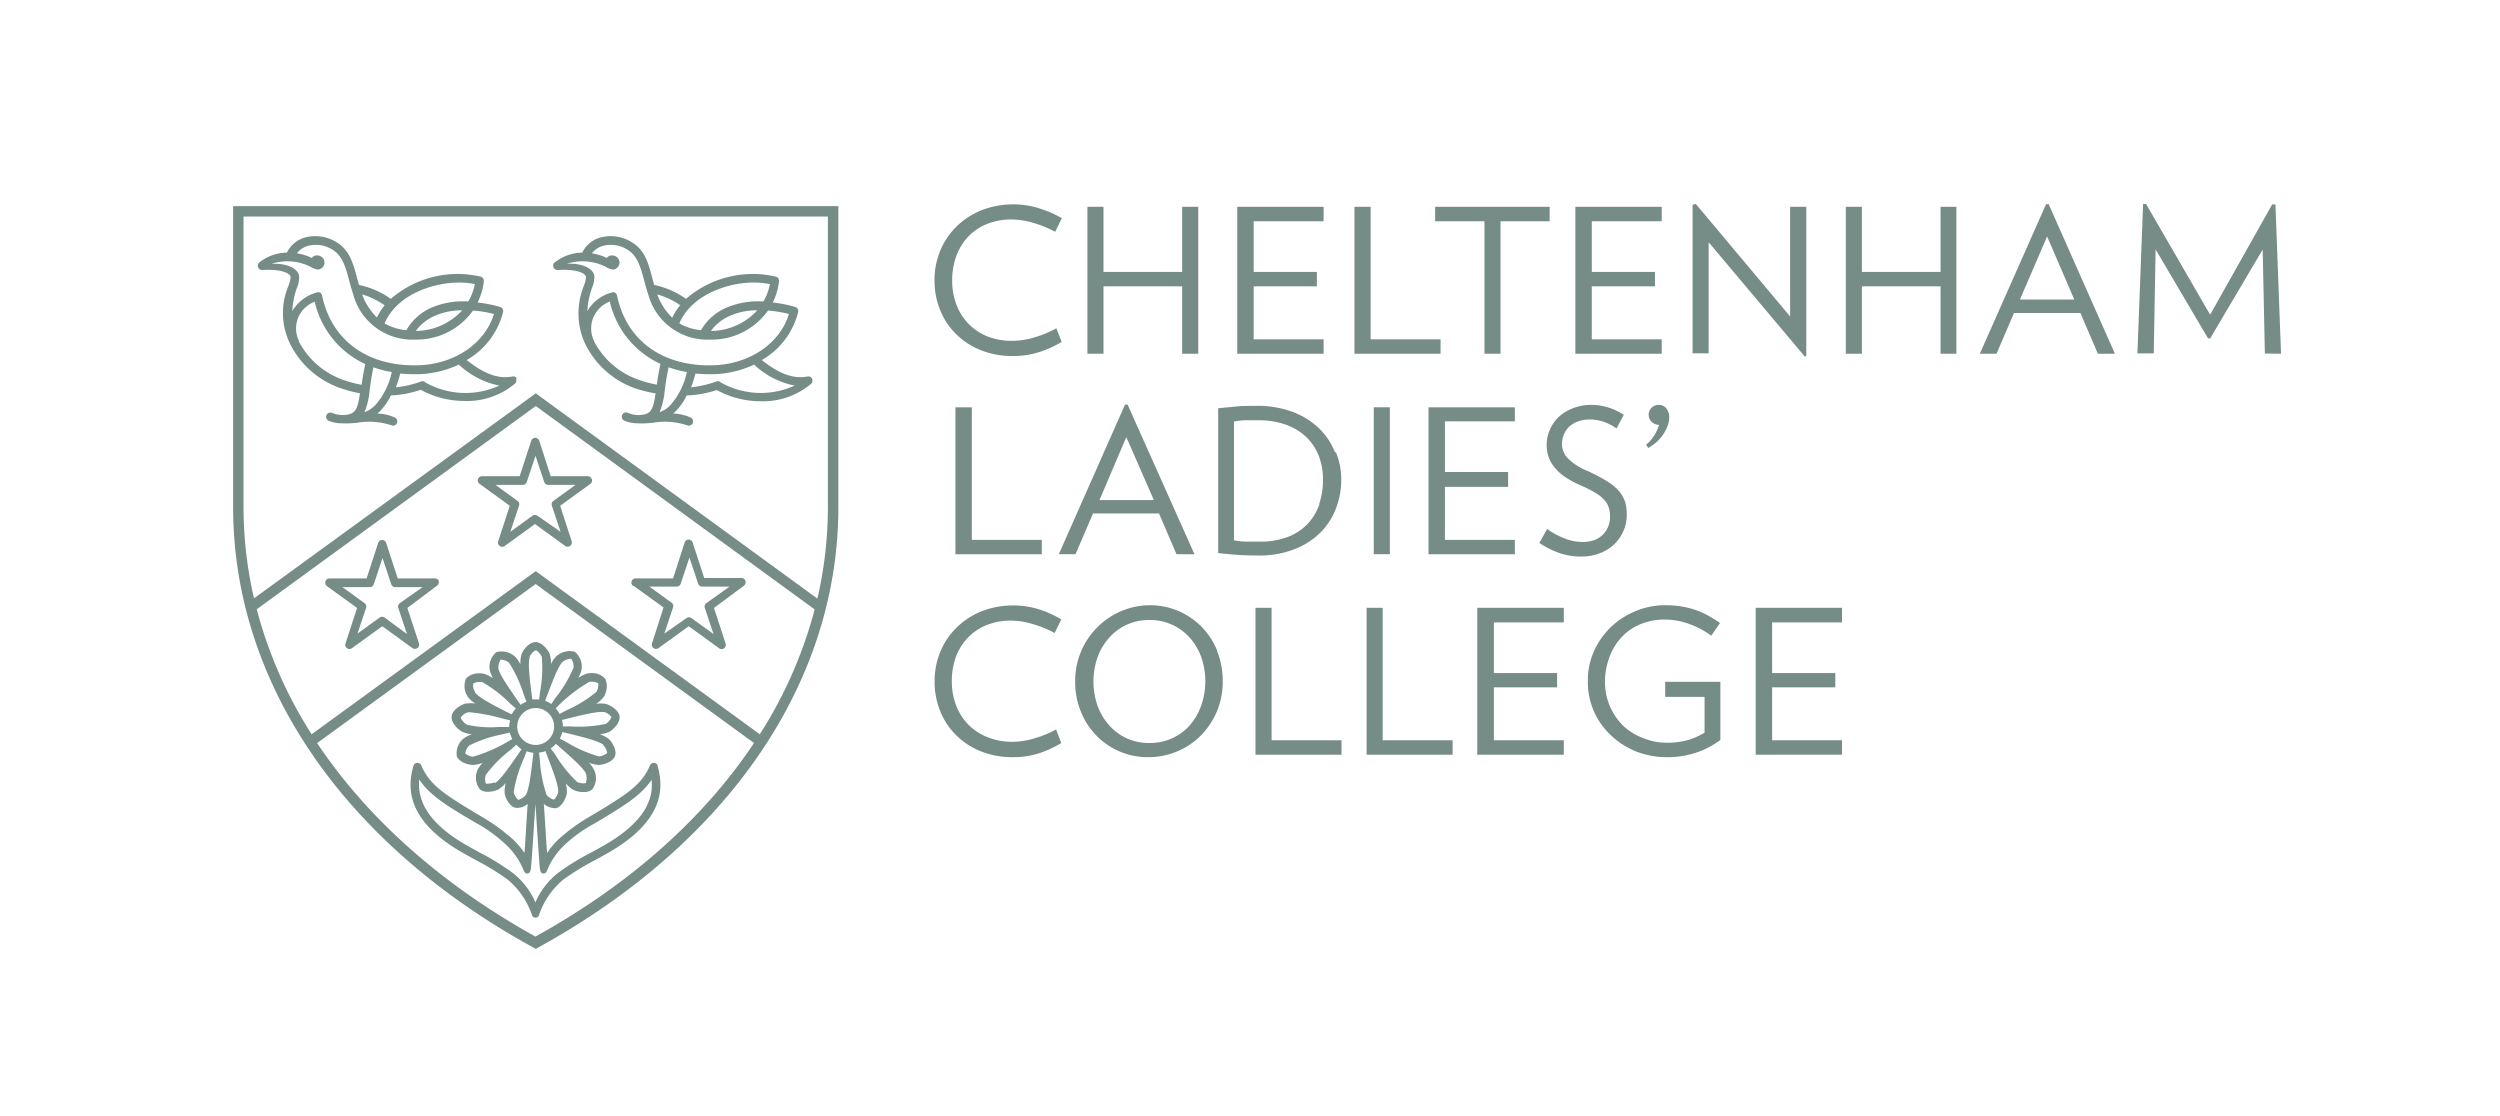 <svg id="Layer_1" data-name="Layer 1" xmlns="http://www.w3.org/2000/svg" viewBox="0 0 286 127.67"><defs><style>.cls-1{fill:#768c87;}</style></defs><title>Artboard 1</title><path class="cls-1" d="M67.69,54.81a.48.48,0,0,0-.46-.33H63l-1.31-4.05a.48.48,0,0,0-.92,0l-1.32,4.05H55.15a.48.48,0,0,0-.28.88l3.45,2.5L57,61.91a.48.48,0,0,0,.75.54l3.45-2.5,3.45,2.5a.49.49,0,0,0,.57,0,.48.48,0,0,0,.18-.54l-1.32-4.05,3.45-2.5a.48.48,0,0,0,.18-.54ZM61.48,59a.49.49,0,0,0-.57,0l-2.53,1.84,1-3a.48.48,0,0,0-.18-.54l-2.52-1.83h3.12a.48.48,0,0,0,.46-.33l1-3,1,3a.48.48,0,0,0,.46.33h3.12l-2.53,1.83a.48.48,0,0,0-.18.54l1,3L61.48,59Z"/><path class="cls-1" d="M50.22,66.5a.48.48,0,0,0-.46-.33H45.5l-1.32-4.05a.48.48,0,0,0-.92,0l-1.32,4.05H37.68a.49.49,0,0,0-.28.88l3.45,2.5L39.53,73.6a.48.48,0,0,0,.75.54l3.45-2.5,3.45,2.5a.49.49,0,0,0,.57,0,.48.48,0,0,0,.18-.54L46.6,69.55,50,67a.48.48,0,0,0,.18-.54ZM44,70.65a.49.49,0,0,0-.57,0l-2.53,1.83,1-3A.48.48,0,0,0,41.7,69l-2.52-1.83H42.3a.48.48,0,0,0,.46-.33l1-3,1,3a.48.48,0,0,0,.46.33h3.12L45.74,69a.48.48,0,0,0-.18.54l1,3L44,70.65Z"/><path class="cls-1" d="M72.46,67l3.45,2.5L74.59,73.6a.48.48,0,0,0,.18.54.49.49,0,0,0,.57,0l3.45-2.5,3.45,2.5A.48.48,0,0,0,83,73.6l-1.32-4.05L85.11,67a.49.49,0,0,0-.28-.88H80.56l-1.32-4.05a.48.48,0,0,0-.92,0L77,66.17H72.74a.48.48,0,0,0-.29.88ZM76,72.48l1-3a.48.48,0,0,0-.18-.54l-2.53-1.83h3.12a.48.48,0,0,0,.46-.33l1-3,1,3a.48.48,0,0,0,.46.33h3.12L80.81,69a.48.48,0,0,0-.18.54l1,3-2.53-1.83a.49.49,0,0,0-.57,0L76,72.48Z"/><path class="cls-1" d="M120.81,83.45a11.68,11.68,0,0,1-2.42,1,8.68,8.68,0,0,1-2.55.41,7.56,7.56,0,0,1-2.88-.53,6.47,6.47,0,0,1-2.2-1.45,6.4,6.4,0,0,1-1.39-2.21,7.67,7.67,0,0,1-.48-2.76,8.11,8.11,0,0,1,.46-2.76A6.47,6.47,0,0,1,110.68,73a6.06,6.06,0,0,1,2.14-1.47,7.28,7.28,0,0,1,2.86-.53,8.57,8.57,0,0,1,2.55.42,12,12,0,0,1,2.42,1l.76-1.56A12.73,12.73,0,0,0,119,69.75a10.06,10.06,0,0,0-6.68.17,8.77,8.77,0,0,0-2.84,1.83,8.24,8.24,0,0,0-1.88,2.75,8.71,8.71,0,0,0-.68,3.45,8.9,8.9,0,0,0,.67,3.48,8.1,8.1,0,0,0,1.87,2.75,8.4,8.4,0,0,0,2.83,1.8,9.64,9.64,0,0,0,3.59.64,9.47,9.47,0,0,0,3.12-.49A12.38,12.38,0,0,0,121.41,85l-.6-1.56Zm16.6-2.72A6.85,6.85,0,0,1,136.09,83a6.09,6.09,0,0,1-4.61,2,6.14,6.14,0,0,1-2.59-.54,6,6,0,0,1-2-1.49,6.85,6.85,0,0,1-1.33-2.23,8.45,8.45,0,0,1,0-5.55,6.84,6.84,0,0,1,1.33-2.23,6,6,0,0,1,2-1.49,6.14,6.14,0,0,1,2.59-.54,6.07,6.07,0,0,1,4.61,2,6.85,6.85,0,0,1,1.33,2.23,8.45,8.45,0,0,1,0,5.55m1.82-6.28a8.28,8.28,0,0,0-1.79-2.74,8.37,8.37,0,0,0-2.66-1.8,8.18,8.18,0,0,0-3.23-.65,8.33,8.33,0,0,0-3.24.65,8.57,8.57,0,0,0-2.71,1.8A8.62,8.62,0,0,0,123,77.95a8.92,8.92,0,0,0,.66,3.48,8.39,8.39,0,0,0,1.8,2.75,8,8,0,0,0,2.66,1.8,8.12,8.12,0,0,0,3.22.64,8.45,8.45,0,0,0,6-2.44,8.81,8.81,0,0,0,1.85-2.75,8.69,8.69,0,0,0,.69-3.48,9,9,0,0,0-.66-3.5m14.25,11.89V84.69h-8V69.53h-1.84V86.34Zm12.71,0V84.69h-8V69.53h-1.84V86.34Zm12.72,0V84.69h-8V78.63h7.23V77h-7.23v-5.8h8V69.53H169V86.34ZM190.5,78v1.72H195v4.1a8.18,8.18,0,0,1-2,.87,9,9,0,0,1-2.27.28,7,7,0,0,1-2.76-.54A6.78,6.78,0,0,1,185.66,83a7.34,7.34,0,0,1-1.5-2.23,7.08,7.08,0,0,1-.55-2.78,7.85,7.85,0,0,1,.46-2.67A6.7,6.7,0,0,1,185.41,73a6.21,6.21,0,0,1,2.15-1.55,7.06,7.06,0,0,1,2.89-.57,8.1,8.1,0,0,1,2.76.49,10.08,10.08,0,0,1,2.56,1.35l1-1.45c-.44-.31-.89-.58-1.35-.84a9.39,9.39,0,0,0-1.43-.64,9.6,9.6,0,0,0-1.62-.41,11.59,11.59,0,0,0-1.91-.14,8.65,8.65,0,0,0-3.22.62,9.18,9.18,0,0,0-2.82,1.75,8.87,8.87,0,0,0-2,2.74,8.12,8.12,0,0,0-.77,3.58,8.33,8.33,0,0,0,.75,3.57,8.47,8.47,0,0,0,2,2.72A9,9,0,0,0,187.25,86a9.6,9.6,0,0,0,3.39.62,10.43,10.43,0,0,0,3.38-.51,9.75,9.75,0,0,0,2.79-1.46V78Zm20.23,8.33V84.69h-8V78.63h7.23V77h-7.23v-5.8h8V69.53h-9.88V86.34Z"/><path class="cls-1" d="M119.18,63.41V61.76h-8V46.6H109.3V63.41ZM132,57.21h-6.22L128.85,50,132,57.21Zm4.65,6.2L129,46.29h-.3l-7.57,17.11h1.91l2-4.66h7.55l2,4.66Zm14.3-5.77a6.19,6.19,0,0,1-1.33,2.26,6.09,6.09,0,0,1-2.26,1.51,8.62,8.62,0,0,1-3.24.55c-.68,0-1.25,0-1.72,0a7.76,7.76,0,0,1-1.23-.15V48.22a9,9,0,0,1,1.21-.14q.75,0,1.51,0a9.33,9.33,0,0,1,3.24.51A6.68,6.68,0,0,1,149.44,50a5.93,5.93,0,0,1,1.43,2.16,7.5,7.5,0,0,1,.48,2.72,8.59,8.59,0,0,1-.44,2.79m1.82-5.91A7.9,7.9,0,0,0,150.9,49a8.85,8.85,0,0,0-3-1.87,11.49,11.49,0,0,0-4.18-.7c-.86,0-1.65,0-2.36.08s-1.39.12-2,.2V63.27c.66.08,1.37.14,2.13.2s1.57.08,2.43.08a11,11,0,0,0,4.16-.72,8.6,8.6,0,0,0,3-1.93,7.85,7.85,0,0,0,1.77-2.78,9.21,9.21,0,0,0,.59-3.27,8.12,8.12,0,0,0-.62-3.13m6.18-5.13h-1.84V63.4h1.84V46.6ZM173.3,63.41V61.76h-8V55.7h7.23V54h-7.23v-5.8h8V46.6h-9.88V63.41Zm12.58-6.06a3.39,3.39,0,0,0-.73-1.24A6.43,6.43,0,0,0,183.76,55a20.73,20.73,0,0,0-2.19-1.14,6.67,6.67,0,0,1-2.22-1.44,2.35,2.35,0,0,1-.66-1.6,2.89,2.89,0,0,1,.21-1.09,2.59,2.59,0,0,1,.6-.9,2.87,2.87,0,0,1,1-.61,3.94,3.94,0,0,1,1.39-.23,4.9,4.9,0,0,1,1.62.28,5.69,5.69,0,0,1,1.42.75l.83-1.56a6.78,6.78,0,0,0-1.7-.82,6.34,6.34,0,0,0-2-.32,5.64,5.64,0,0,0-2.11.38,5.16,5.16,0,0,0-1.64,1,4.46,4.46,0,0,0-1,1.45,4.28,4.28,0,0,0-.37,1.75,4.22,4.22,0,0,0,.22,1.38,3.78,3.78,0,0,0,.69,1.2A5.46,5.46,0,0,0,179,54.54a12.3,12.3,0,0,0,1.86,1,14.71,14.71,0,0,1,1.69.86,4.28,4.28,0,0,1,1,.81,2.42,2.42,0,0,1,.5.87,3.55,3.55,0,0,1,.14,1,3.16,3.16,0,0,1-.19,1.1,2.75,2.75,0,0,1-.59.94,2.91,2.91,0,0,1-1,.66A3.87,3.87,0,0,1,181,62a5.65,5.65,0,0,1-2-.4,8.6,8.6,0,0,1-2-1.09l-.9,1.6a10.46,10.46,0,0,0,2.27,1.15,7.88,7.88,0,0,0,2.62.41,5.64,5.64,0,0,0,2-.37,5,5,0,0,0,1.64-1,4.73,4.73,0,0,0,1.08-1.53,4.53,4.53,0,0,0,.39-1.91,5.17,5.17,0,0,0-.2-1.51m4.74-10.62a1.1,1.1,0,0,0-.92-.41,1.13,1.13,0,0,0-.8,1.91,1.31,1.31,0,0,0,.87.38,4.79,4.79,0,0,1-.48,1.11,4.38,4.38,0,0,1-1,1.16l.25.37a5.79,5.79,0,0,0,1.08-.8,4.64,4.64,0,0,0,.73-.91,4.24,4.24,0,0,0,.44-.93,2.73,2.73,0,0,0,.15-.87,1.58,1.58,0,0,0-.32-1"/><path class="cls-1" d="M120.81,37.58a12.05,12.05,0,0,1-2.42,1,8.67,8.67,0,0,1-2.55.41A7.56,7.56,0,0,1,113,38.5a6.26,6.26,0,0,1-3.59-3.66,7.77,7.77,0,0,1-.48-2.76,8.09,8.09,0,0,1,.46-2.76,6.42,6.42,0,0,1,1.34-2.21,6.08,6.08,0,0,1,2.14-1.47,7.37,7.37,0,0,1,2.86-.53,8.59,8.59,0,0,1,2.56.41,12.2,12.2,0,0,1,2.42,1l.76-1.56A12.55,12.55,0,0,0,119,23.87a10,10,0,0,0-6.68.17,8.82,8.82,0,0,0-2.85,1.83,8.33,8.33,0,0,0-1.88,2.75,8.68,8.68,0,0,0-.68,3.45,8.87,8.87,0,0,0,.67,3.47,8,8,0,0,0,1.87,2.75,8.4,8.4,0,0,0,2.83,1.8,9.7,9.7,0,0,0,3.6.64,9.59,9.59,0,0,0,3.12-.49,12.73,12.73,0,0,0,2.45-1.12l-.6-1.56Zm16.27,2.89V23.66h-1.84v7.45h-9V23.66h-1.84V40.47h1.84V32.76h9v7.71Zm14.34,0V38.82h-8V32.76h7.23V31.11h-7.23v-5.8h8V23.66h-9.88V40.47Zm13.38,0V38.82h-8V23.66h-1.85V40.47Zm12.48-15.16V23.66h-13.1v1.65h5.64V40.47h1.84V25.31ZM190.1,40.47V38.82h-8V32.76h7.23V31.11h-7.23v-5.8h8V23.66h-9.88V40.47Zm16.54.25V23.66h-1.85V36.2L194,23.33l-.37.09v17h1.84V27.71l11,13.08.23-.07Zm17.17-.25V23.66H222v7.45h-9V23.66h-1.84V40.47h1.84V32.76h9v7.71Zm13.49-6.2h-6.22l3.11-7.22,3.11,7.22Zm4.65,6.2-7.58-17.11h-.3l-7.58,17.11h1.91l2-4.66H238l2,4.66Zm19,0-.64-17.09-.37,0L252.84,36l-7.33-12.66-.34,0-.65,17.09h1.87l.21-11.9,6,10.18h.25l6-10.16.25,11.89Z"/><path class="cls-1" d="M59.15,43.32a.49.49,0,0,0-.53-.25c-1.58.31-3.22-.28-5.23-1.88a8.78,8.78,0,0,0,4.16-5.49.49.49,0,0,0-.33-.58,13.78,13.78,0,0,0-2.58-.51,7.27,7.27,0,0,0,.71-2.44.5.5,0,0,0-.35-.52,11.65,11.65,0,0,0-10.29,2.54,9.72,9.72,0,0,0-3.64-1.59c-.07-.26-.15-.51-.22-.77-.42-1.59-.81-3.09-2.17-4a4.58,4.58,0,0,0-3.86-.64,3.28,3.28,0,0,0-2,1.71,5.19,5.19,0,0,0-3.16,1.13.49.49,0,0,0-.13.56.5.5,0,0,0,.49.3c2-.13,3.17.31,3.23.81a3.56,3.56,0,0,1-.25,1,8,8,0,0,0,.28,6.82v0h0a10.16,10.16,0,0,0,5.49,4.82,14.88,14.88,0,0,0,2.41.65c-.25,1.76-.49,2.37-1.64,2.47A3.17,3.17,0,0,1,38,47.24a.49.49,0,0,0-.43.88,3.7,3.7,0,0,0,1.3.3.29.29,0,0,0,.09,0,9.29,9.29,0,0,0,1.26,0l.6-.05a8.11,8.11,0,0,1,3.91.27.49.49,0,1,0,.43-.88,5.13,5.13,0,0,0-2-.45c.07-.06.14-.1.2-.16a7.09,7.09,0,0,0,1.36-1.91,12.15,12.15,0,0,0,3.41-.65,10.4,10.4,0,0,0,5,1.28,8.51,8.51,0,0,0,5.8-2,.48.48,0,0,0,.09-.58ZM54.32,32.49a6.06,6.06,0,0,1-.75,2,9.26,9.26,0,0,0-4.08.65,6.12,6.12,0,0,0-3,2.63A6,6,0,0,1,44,37c1.55-3.76,7-5.23,10.36-4.49Zm-1.44,3a7.24,7.24,0,0,1-5.25,2.37h-.06a5.31,5.31,0,0,1,2.34-1.8,7.66,7.66,0,0,1,3-.56Zm-9.73.86a6.88,6.88,0,0,1-1.72-2.67A8.67,8.67,0,0,1,44,34.93a6.76,6.76,0,0,0-.9,1.44Zm-12-6.2a5.93,5.93,0,0,1,4.3.33h0c.65.38,1,.44,1.27.24a.76.76,0,0,0,.4-.68.82.82,0,0,0-.82-.82.72.72,0,0,0-.63.29,6,6,0,0,0-1.7-.53,2.39,2.39,0,0,1,1.21-.84,3.58,3.58,0,0,1,3,.52c1,.68,1.38,1.94,1.76,3.41.14.52.28,1.05.46,1.58a7,7,0,0,0,7.11,5.2h.17a7.9,7.9,0,0,0,6.43-3.32,13.17,13.17,0,0,1,2.39.39c-1,3.36-4.5,5.75-8.66,5.87-5.79.16-9.92-2.83-11-8a.49.49,0,0,0-.23-.32.5.5,0,0,0-.4,0,4.61,4.61,0,0,0-2.77,2.12A9.37,9.37,0,0,1,33.94,33a3.35,3.35,0,0,0,.29-1.38c-.1-.84-1.26-1.52-3.12-1.44Zm3.06,8.88a3.34,3.34,0,0,1-.08-2.75A3.44,3.44,0,0,1,36,34.51a10.4,10.4,0,0,0,5.79,7.14c-.2.87-.32,1.66-.42,2.37a13.63,13.63,0,0,1-2.19-.59,9.17,9.17,0,0,1-5-4.38Zm8.61,7.43a3.29,3.29,0,0,1-1.12.69,8.81,8.81,0,0,0,.6-2.62c.1-.74.22-1.59.42-2.51a12.45,12.45,0,0,0,2.1.54,8.31,8.31,0,0,1-2,3.91Zm5.75-2.81a.5.5,0,0,0-.41,0,12.37,12.37,0,0,1-2.87.66,14.49,14.49,0,0,0,.5-1.58,15.33,15.33,0,0,0,1.56.08h.52a11.67,11.67,0,0,0,4.62-1.1,9.43,9.43,0,0,0,4.64,2.4,9.31,9.31,0,0,1-8.57-.42Z"/><path class="cls-1" d="M92.91,43.32a.49.49,0,0,0-.53-.25c-1.58.31-3.22-.28-5.23-1.88a8.79,8.79,0,0,0,4.16-5.49.49.49,0,0,0-.33-.58,13.62,13.62,0,0,0-2.58-.51,7.17,7.17,0,0,0,.72-2.44.5.5,0,0,0-.35-.52,11.66,11.66,0,0,0-10.29,2.54,9.71,9.71,0,0,0-3.63-1.59c-.07-.26-.16-.51-.22-.77-.42-1.59-.81-3.09-2.17-4a4.57,4.57,0,0,0-3.85-.64,3.26,3.26,0,0,0-2,1.71,5.19,5.19,0,0,0-3.16,1.13.49.49,0,0,0-.13.56.5.5,0,0,0,.49.3c2-.13,3.17.31,3.23.81a3.59,3.59,0,0,1-.25,1,8.51,8.51,0,0,0-.44,4.87,8.69,8.69,0,0,0,.71,2v0h0a10.17,10.17,0,0,0,5.49,4.82A14.75,14.75,0,0,0,75,45c-.26,1.76-.49,2.37-1.64,2.47a3.17,3.17,0,0,1-1.51-.23.49.49,0,1,0-.43.88,3.71,3.71,0,0,0,1.29.3l.09,0a9.24,9.24,0,0,0,1.25,0l.61-.05a8.12,8.12,0,0,1,3.91.27.49.49,0,1,0,.43-.88,5.14,5.14,0,0,0-2-.45c.07-.06.14-.1.2-.16a7.09,7.09,0,0,0,1.36-1.91A12.19,12.19,0,0,0,82,44.62a10.38,10.38,0,0,0,5,1.28,8.52,8.52,0,0,0,5.8-2,.49.49,0,0,0,.09-.58ZM88.08,32.49a6.08,6.08,0,0,1-.75,2,9.25,9.25,0,0,0-4.08.65,6.1,6.1,0,0,0-3.05,2.63A6,6,0,0,1,77.72,37c1.55-3.76,7-5.23,10.36-4.49Zm-1.44,3a7.24,7.24,0,0,1-5.25,2.37h-.06a5.3,5.3,0,0,1,2.34-1.8,7.65,7.65,0,0,1,3-.56Zm-9.73.86a6.89,6.89,0,0,1-1.72-2.67,8.65,8.65,0,0,1,2.62,1.23,6.77,6.77,0,0,0-.9,1.44Zm-12-6.2a5.93,5.93,0,0,1,4.3.33h0c.65.38,1,.44,1.26.24a.76.76,0,0,0,.4-.68.83.83,0,0,0-.82-.82.71.71,0,0,0-.63.29,6.06,6.06,0,0,0-1.7-.53,2.4,2.4,0,0,1,1.21-.84,3.58,3.58,0,0,1,3,.52c1,.68,1.37,1.94,1.76,3.41.14.52.28,1.05.46,1.58a7,7,0,0,0,7.11,5.2h.17a7.9,7.9,0,0,0,6.43-3.32,13.21,13.21,0,0,1,2.39.39c-1,3.36-4.5,5.75-8.67,5.87-5.79.16-9.92-2.83-11-8a.49.49,0,0,0-.23-.32.5.5,0,0,0-.39,0,4.6,4.6,0,0,0-2.77,2.12A9.44,9.44,0,0,1,67.7,33,3.36,3.36,0,0,0,68,31.61c-.1-.84-1.26-1.52-3.12-1.44Zm3.06,8.88a3.32,3.32,0,0,1-.08-2.75,3.43,3.43,0,0,1,1.87-1.79,10.39,10.39,0,0,0,5.8,7.14c-.2.87-.32,1.66-.42,2.37a13.62,13.62,0,0,1-2.19-.59,9.17,9.17,0,0,1-5-4.38Zm8.62,7.43a3.27,3.27,0,0,1-1.13.69,8.74,8.74,0,0,0,.6-2.62c.1-.74.23-1.59.43-2.51a12.52,12.52,0,0,0,2.09.54,8.32,8.32,0,0,1-2,3.91Zm5.75-2.81a.5.5,0,0,0-.41,0,12.41,12.41,0,0,1-2.87.66,13.69,13.69,0,0,0,.5-1.58,15.43,15.43,0,0,0,1.57.08h.52a11.69,11.69,0,0,0,4.62-1.1,9.4,9.4,0,0,0,4.64,2.4,9.31,9.31,0,0,1-8.56-.42Z"/><path class="cls-1" d="M26.67,23.58V58c0,20,12.51,38.42,34.33,50.39l.29.16.29-.16C83.4,96.39,95.91,78,95.91,58V23.58Zm2.7,46.12L61.29,46.45,93.2,69.72A50.31,50.31,0,0,1,86.92,84L61.29,65.34,35.65,84A50.27,50.27,0,0,1,29.37,69.7Zm31.91,37.46c-10.81-6-19.27-13.57-25-22.15l25-18.2L86.26,85c-5.71,8.57-14.16,16.15-25,22.14ZM94.71,58a46.49,46.49,0,0,1-1.2,10.48L61.29,45,29.06,68.45A46.49,46.49,0,0,1,27.86,58V24.77H94.71V58Z"/><path class="cls-1" d="M75.25,87.62a.48.48,0,0,0-.44-.35h0a.48.48,0,0,0-.46.3c-.94,2.24-2.66,3.33-6.8,5.8a20.17,20.17,0,0,0-3,2.08,8.9,8.9,0,0,0-1.95,2.13c-.09-.65-.24-3.75-.39-5.62a2.06,2.06,0,0,0,1.16.49.84.84,0,0,0,.24,0c.78-.19,1.21-1.35,1.24-1.75a3.5,3.5,0,0,0-.13-1.09,3.59,3.59,0,0,0,.83.73,2.63,2.63,0,0,0,1.19.27,1.45,1.45,0,0,0,1-.29A2.15,2.15,0,0,0,68,88.16a3.57,3.57,0,0,0-.62-.91,3.63,3.63,0,0,0,1.1.26c.43,0,1.59-.29,1.87-1s-.42-1.75-.74-2a3.57,3.57,0,0,0-1-.51,3.49,3.49,0,0,0,1.06-.26c.38-.18,1.3-1,1.21-1.78s-1.19-1.35-1.6-1.44a3.51,3.51,0,0,0-1.09,0,3.49,3.49,0,0,0,.82-.72,2.23,2.23,0,0,0,.24-2.13A2,2,0,0,0,67.69,77a2,2,0,0,0-.54.06,3.56,3.56,0,0,0-1,.5,3.57,3.57,0,0,0,.39-1,2.25,2.25,0,0,0-.78-2,2.33,2.33,0,0,0-2.1.5,3.47,3.47,0,0,0-.63.9,3.58,3.58,0,0,0-.13-1.09c-.13-.39-.83-1.41-1.62-1.41s-1.47.93-1.62,1.41A3.57,3.57,0,0,0,59.53,76a3.51,3.51,0,0,0-.63-.9,2.32,2.32,0,0,0-2.1-.5,2.17,2.17,0,0,0-.78,2,3.47,3.47,0,0,0,.38,1,3.54,3.54,0,0,0-1-.51,2,2,0,0,0-.54-.06,2,2,0,0,0-1.55.6,2.2,2.2,0,0,0,.24,2.13,3.57,3.57,0,0,0,.82.73,3.52,3.52,0,0,0-1.1,0c-.4.08-1.5.65-1.6,1.44s.82,1.6,1.21,1.78A3.56,3.56,0,0,0,54,84a3.61,3.61,0,0,0-1,.51,2.21,2.21,0,0,0-.74,2c.27.71,1.34,1,1.89,1h0a3.52,3.52,0,0,0,1.08-.26,3.55,3.55,0,0,0-.63.9,2.23,2.23,0,0,0,.28,2.13,1.39,1.39,0,0,0,.95.3,2.72,2.72,0,0,0,1.2-.28,3.6,3.6,0,0,0,.83-.73,3.52,3.52,0,0,0-.13,1.09c0,.42.46,1.56,1.24,1.75a1.82,1.82,0,0,0,1.4-.45c-.15,1.87-.29,5-.38,5.61A8.91,8.91,0,0,0,58,95.45a20.16,20.16,0,0,0-3-2.08c-4.14-2.47-5.85-3.56-6.8-5.8a.48.48,0,0,0-.46-.3h0a.48.48,0,0,0-.44.35c-1.16,3.88.71,7.15,5.74,10l1.06.59.23.13a27.93,27.93,0,0,1,3.75,2.29,9,9,0,0,1,2.78,4.06.42.42,0,0,0,.4.29h0a.42.42,0,0,0,.4-.29,9,9,0,0,1,2.78-4.06,28,28,0,0,1,3.75-2.29l.23-.13,1.06-.59c5-2.85,6.9-6.12,5.74-10ZM63.38,91.49h0a1.69,1.69,0,0,1-.85-.56,14.77,14.77,0,0,1-.77-4l-.1-.83a3.08,3.08,0,0,0,.77-.18l0,.1c.77,2,1.49,3.84,1.43,4.56a1.55,1.55,0,0,1-.49.89Zm3.68-1.93,0,0a.57.57,0,0,1-.29.05,1.78,1.78,0,0,1-.74-.15,14.87,14.87,0,0,1-2.54-3.18L63,85.62a3.07,3.07,0,0,0,.59-.53l0,0c1.69,1.48,3.16,2.75,3.44,3.41a1.6,1.6,0,0,1,0,1ZM69,85.24a1.58,1.58,0,0,1,.46.9v0a1.63,1.63,0,0,1-.95.39h0a14.7,14.7,0,0,1-3.67-1.61l-.8-.42a3,3,0,0,0,.29-.74h.06c2.18.52,4.07,1,4.63,1.43Zm.12-3.79a1.62,1.62,0,0,1,.83.58v0a1.53,1.53,0,0,1-.66.79,15,15,0,0,1-4.07.28h-.82v0a3,3,0,0,0-.11-.76l.12,0c2.18-.55,4-1,4.71-.87ZM67.42,78a1,1,0,0,1,.27,0,1.47,1.47,0,0,1,.75.16v0a1.57,1.57,0,0,1-.22,1,14.82,14.82,0,0,1-3.48,2.13l-.73.39a3.05,3.05,0,0,0-.45-.66l.1-.08A17.78,17.78,0,0,1,67.42,78Zm-5,2c.77-2,1.43-3.8,1.94-4.28a1.76,1.76,0,0,1,.88-.36h.1a1.55,1.55,0,0,1,.28,1,14.62,14.62,0,0,1-2.06,3.46l-.49.72a3.1,3.1,0,0,0-.7-.36l.07-.18Zm-1.83-4.86c.08-.24.49-.71.69-.74h0c.2,0,.62.5.7.75a14.78,14.78,0,0,1-.21,4.07v0l-.09.8a2.93,2.93,0,0,0-.39,0,3,3,0,0,0-.4,0V80c-.28-2.21-.53-4.12-.29-4.8ZM61.29,81a2.11,2.11,0,1,1-2.12,2.11A2.12,2.12,0,0,1,61.29,81Zm-4.05-5.54a.2.2,0,0,1,.11,0,1.75,1.75,0,0,1,.88.35,14.93,14.93,0,0,1,1.71,3.72l.29.75a3.06,3.06,0,0,0-.7.37l0-.06c-1.28-1.83-2.39-3.41-2.51-4.12a1.55,1.55,0,0,1,.26-1Zm-2.88,3.74a1.56,1.56,0,0,1-.23-1v0a1.38,1.38,0,0,1,.76-.18,1,1,0,0,1,.26,0,15.13,15.13,0,0,1,3.25,2.5l.61.53a3,3,0,0,0-.45.65l-.09,0c-2-1-3.7-1.9-4.12-2.47Zm-1,3.66a1.56,1.56,0,0,1-.66-.77v0a1.5,1.5,0,0,1,.83-.6,1.28,1.28,0,0,1,.29,0,21.73,21.73,0,0,1,3.75.73l.79.19a3,3,0,0,0-.11.76v0H57a12.11,12.11,0,0,1-3.65-.28Zm.79,3.71h0a1.57,1.57,0,0,1-.92-.37v0a1.54,1.54,0,0,1,.45-.92A14.93,14.93,0,0,1,57.51,84l.81-.2a3,3,0,0,0,.29.74l-.16.09a17.42,17.42,0,0,1-4.32,1.93Zm2.44,2.92a1.81,1.81,0,0,1-.74.15.53.53,0,0,1-.27,0h0a1.52,1.52,0,0,1,0-1,14.62,14.62,0,0,1,2.82-2.85l.67-.6a3.07,3.07,0,0,0,.59.53l-.08.12c-1.25,1.82-2.33,3.39-2.94,3.74Zm2.68,2h0a1.53,1.53,0,0,1-.5-.89,15,15,0,0,1,1.18-3.88l.29-.78a3,3,0,0,0,.77.18l0,.13c-.26,2.2-.48,4.1-.86,4.69a1.75,1.75,0,0,1-.84.56ZM69,96.77l-1.26.7a28.64,28.64,0,0,0-3.9,2.39,8.68,8.68,0,0,0-2.59,3.38,8.68,8.68,0,0,0-2.59-3.38,28.61,28.61,0,0,0-3.9-2.39l-1.26-.7c-4-2.27-5.81-4.76-5.54-7.6,1.24,1.87,3.31,3.11,6.54,5a16.34,16.34,0,0,1,3.36,2.44,8.31,8.31,0,0,1,2,2.84c.14.37.27.48.46.48s.36-.12.41-.54c.13-1.08.41-5.87.52-7.41.12,1.53.39,6.32.52,7.41.05.42.2.54.41.54s.33-.12.46-.48a8.31,8.31,0,0,1,2-2.84A16.34,16.34,0,0,1,68,94.21c3.23-1.92,5.3-3.16,6.54-5C74.85,92,73,94.51,69,96.77Z"/></svg>
